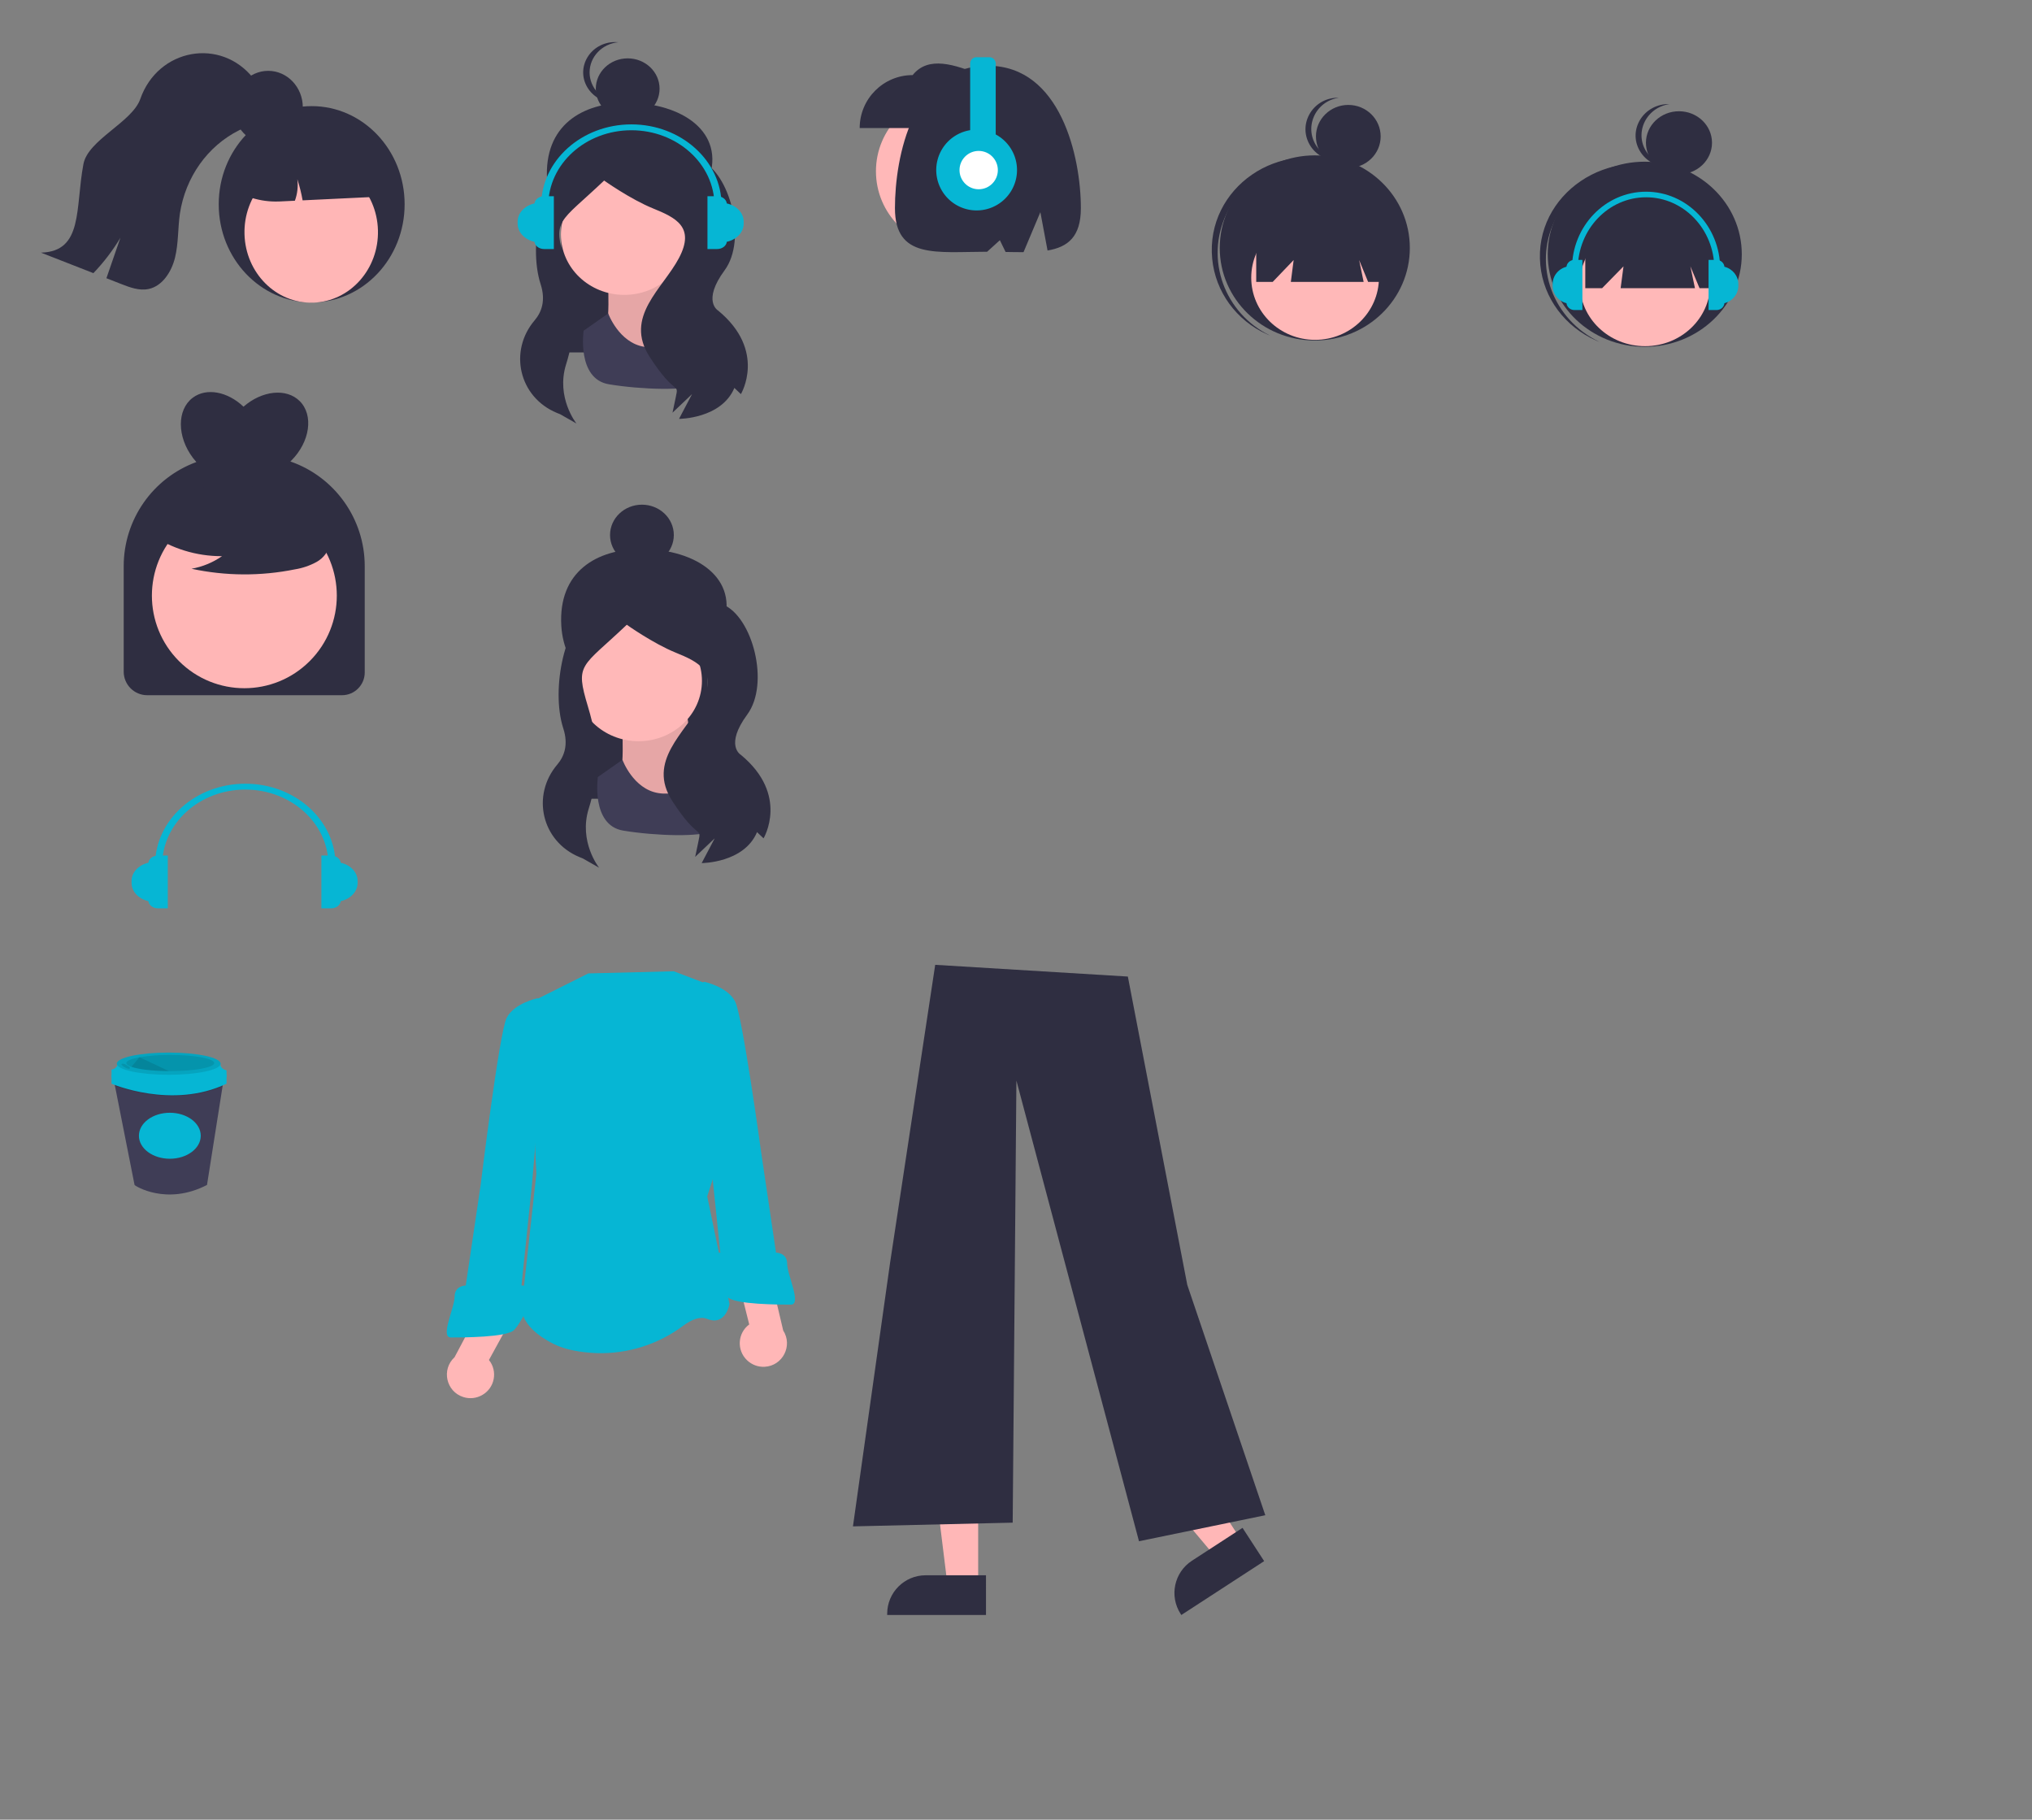 <?xml version="1.0" encoding="utf-8"?>
<svg viewBox="-119.047 -52.995 741.935 664.362" xmlns="http://www.w3.org/2000/svg">
  <rect x="-119.047" y="-52.995" width="741.935" height="664.362" fill="#808080" stroke="none"/>
  <circle cx="118.064" cy="180.547" r="38.832" fill="#2f2e41" style="" transform="matrix(0.874, 0, 0, 0.923, -108.435, -145.053)"/>
  <circle cx="809.749" cy="252.599" r="27.907" transform="matrix(0.873, -0.026, 0.025, 0.922, -718.638, -180.069)" fill="#ffb6b6" style=""/>
  <path d="M -3.016 -11.044 L -12.899 -10.749 C -25.867 -10.349 -36.081 1.065 -35.729 14.764 L -35.722 14.995 L -35.542 15.114 C -30.17 18.869 -23.83 20.774 -17.392 20.57 L -16.836 20.553 L -11.375 20.291 C -10.457 17.793 -10.15 15.09 -10.482 12.433 C -9.658 14.951 -9.014 17.533 -8.557 20.153 L 15.945 18.975 C 18.91 18.82 21.217 16.196 21.144 13.062 C 20.762 -0.637 9.952 -11.421 -3.016 -11.044 Z" fill="#2f2e41" style=""/>
  <path d="M -22.71 -11.128 C -24.941 -8.222 -28.522 -7.011 -31.741 -5.438 C -43.268 0.321 -51.361 11.72 -53.367 25.022 C -54.125 30.358 -53.861 35.849 -55.144 41.067 C -56.42 46.285 -59.786 51.467 -64.787 52.515 C -68.171 53.231 -71.618 51.946 -74.854 50.673 C -76.633 49.978 -78.413 49.281 -80.192 48.581 C -78.488 43.662 -76.785 38.742 -75.087 33.824 C -77.903 38.503 -81.21 42.831 -84.943 46.729 C -91.32 44.232 -97.703 41.736 -104.092 39.24 C -88.55 38.837 -91.629 22.982 -88.581 6.889 C -86.906 -1.953 -70.793 -8.389 -67.827 -16.844 C -61.371 -35.318 -38.404 -39.481 -26.486 -24.339 C -25.542 -23.138 -24.703 -21.849 -23.981 -20.487 C -20.754 -19.24 -20.521 -13.997 -22.71 -11.128 Z" fill="#2f2e41" style=""/>
  <circle cx="99.905" cy="142.216" r="14.46" fill="#2f2e41" style="" transform="matrix(0.874, 0, 0, 0.923, -108.435, -145.053)"/>
  <title>working remotely</title>
  <path d="M -37.427 341.365 L -37.777 343.594 L -43.463 379.626 C -58.286 387.307 -69.816 379.926 -69.917 379.626 L -77.081 343.425 L -77.488 341.365 L -37.427 341.365 Z" fill="#3f3d56" style=""/>
  <path d="M -37.427 341.365 L -37.777 343.594 C -54.477 350.81 -72.292 345.194 -77.081 343.425 L -77.488 341.365 L -37.427 341.365 Z" opacity="0.1" style=""/>
  <path d="M -78.323 339.408 L -78.323 342.658 C -78.323 342.658 -56.236 352.201 -36.334 342.658 L -36.334 339.408 L -78.323 339.408 Z" fill="#06b6d4" style=""/>
  <path d="M -75.756 335.114 C -75.756 335.114 -76.399 337.309 -78.323 337.5 L -78.323 340.266 L -36.334 340.266 L -36.334 337.787 C -36.334 337.787 -38.901 337.309 -38.521 335.114 L -75.756 335.114 Z" fill="#06b6d4" style=""/>
  <ellipse cx="-57.456" cy="335.351" rx="18.939" ry="4.056" fill="#06b6d4" style=""/>
  <ellipse cx="-57.456" cy="335.351" rx="18.939" ry="4.056" opacity="0.1" style=""/>
  <path d="M -40.83 335.114 C -40.83 336.74 -48.012 338.072 -56.879 338.072 L -57.35 338.072 C -63.303 338.039 -68.447 337.423 -71.071 336.499 C -72.257 336.083 -72.93 335.612 -72.93 335.114 C -72.93 334.289 -71.093 333.542 -68.119 333.005 C -64.423 332.405 -60.647 332.12 -56.865 332.157 C -48.012 332.157 -40.83 333.48 -40.83 335.114 Z" opacity="0.1" style=""/>
  <path d="M -57.35 338.072 C -63.303 338.039 -68.447 337.423 -71.071 336.499 L -68.132 332.992 L -57.35 338.072 Z" opacity="0.1" style=""/>
  <path d="M -74.125 335.343 C -74.352 335.306 -74.654 335.365 -74.697 335.534 C -74.703 335.62 -74.673 335.705 -74.61 335.778 C -74.109 336.367 -73.38 336.83 -72.519 337.107 C -72.372 337.168 -72.21 337.207 -72.042 337.221 C -71.864 337.237 -71.69 337.17 -71.605 337.052 C -71.557 336.952 -71.567 336.842 -71.636 336.75 C -71.77 336.574 -71.955 336.422 -72.178 336.307 C -72.765 335.966 -73.363 335.437 -74.125 335.343 Z" opacity="0.1" style=""/>
  <circle cx="561.349" cy="1004.986" r="25.83" fill="#06b6d4" style="" transform="matrix(0.437, 0, 0, 0.325, -302.345, 35.046)"/>
  <title>video_influencer</title>
  <path d="M 139.709 12.555 C 134.495 27.228 126.499 40.598 110.205 40.598 C 93.91 40.598 81.618 28.018 80.7 12.555 C 79.527 -7.204 93.534 -15.572 110.205 -15.49 C 129.898 -15.393 145.897 -4.859 139.709 12.555 Z" fill="#2f2e41" style=""/>
  <rect x="85.863" y="8.825" width="48.26" height="66.85" fill="#2f2e41" style=""/>
  <path d="M 102.794 47.207 C 102.794 47.207 104.337 68.238 100.736 71.66 C 97.134 75.084 132.637 78.019 132.122 74.105 C 131.608 70.193 124.918 44.762 126.976 39.382 C 129.036 34.003 102.794 47.207 102.794 47.207 Z" fill="#ffb8b8" style=""/>
  <path d="M 102.794 47.207 C 102.794 47.207 104.337 68.238 100.736 71.66 C 97.134 75.084 132.637 78.019 132.122 74.105 C 131.608 70.193 124.918 44.762 126.976 39.382 C 129.036 34.003 102.794 47.207 102.794 47.207 Z" opacity="0.1" style=""/>
  <circle cx="413.147" cy="208.464" r="44.685" fill="#ffb8b8" transform="matrix(0.518, 0, 0, 0.493, -105.107, -70.136)" style=""/>
  <path d="M 133.666 67.748 C 133.666 67.748 125.434 75.084 116.172 73.616 C 106.911 72.15 103.021 61.444 103.021 61.444 L 94.046 67.748 C 94.046 67.748 91.473 85.354 103.309 87.311 C 115.143 89.267 132.122 89.756 135.724 87.311 C 139.326 84.865 133.666 67.748 133.666 67.748 Z" fill="#3f3d56" style=""/>
  <circle cx="415.533" cy="100.465" r="22.477" fill="#2f2e41" transform="matrix(0.518, 0, 0, 0.493, -105.107, -70.136)" style=""/>
  <path d="M 96.229 -26.56 C 96.229 -32.244 100.76 -37.006 106.71 -37.573 C 106.327 -37.61 105.939 -37.63 105.546 -37.63 C 96.581 -37.63 90.978 -28.404 95.46 -21.025 C 97.54 -17.6 101.385 -15.49 105.546 -15.49 C 105.939 -15.49 106.327 -15.509 106.71 -15.546 C 100.76 -16.115 96.229 -20.875 96.229 -26.56 Z" fill="#2f2e41" style=""/>
  <path d="M 98.566 5.574 C 98.566 5.574 98.323 4.288 88.812 7.679 C 79.301 11.068 73.598 36.086 78.355 50.776 C 80.271 56.696 78.711 60.965 76.167 63.951 C 66.619 75.16 70.377 91.992 84.286 97.756 C 84.679 97.918 85.08 98.08 85.488 98.239 L 91.432 101.629 C 91.432 101.629 83.854 92.152 87.647 80.028 C 90.94 69.698 91.346 58.732 88.827 48.207 C 88.392 46.432 87.898 44.602 87.336 42.734 C 82.581 26.914 84.894 28.74 101.538 12.92 C 101.538 12.92 111.049 19.7 119.371 23.091 C 127.694 26.481 134.827 29.87 128.882 41.171 C 122.938 52.471 108.672 62.641 118.183 77.333 C 127.694 92.024 128.882 86.373 127.694 92.024 L 126.505 97.674 L 133.639 90.894 L 128.882 99.934 C 128.882 99.934 144.339 99.934 149.094 88.633 L 151.472 90.894 C 151.472 90.894 160.983 75.073 143.15 60.383 C 143.15 60.383 137.206 56.992 145.527 45.691 C 153.851 34.391 147.458 10.095 136.757 5.574 C 126.058 1.054 98.566 5.574 98.566 5.574 Z" fill="#2f2e41" style=""/>
  <path d="M -13.029 115.484 C -12.92 115.379 -12.807 115.287 -12.7 115.179 C -5.854 108.325 -4.465 98.6 -9.601 93.459 C -14.454 88.6 -23.392 89.581 -30.139 95.488 C -35.924 89.974 -43.681 88.437 -48.702 92.243 C -54.491 96.633 -54.446 106.456 -48.6 114.184 C -48.2 114.713 -47.78 115.213 -47.349 115.695 C -63.284 121.534 -73.88 136.715 -73.88 153.703 L -73.88 192.223 C -73.88 196.974 -70.033 200.824 -65.288 200.824 L 5.824 200.824 C 10.409 200.824 14.127 197.102 14.127 192.512 L 14.127 153.703 C 14.125 136.474 3.227 121.137 -13.029 115.484 Z" fill="#2f2e41" style=""/>
  <circle cx="600.086" cy="381.778" r="33.764" transform="matrix(0.707, -0.708, 0.707, 0.708, -724.006, 319.025)" fill="#ffb6b6" style=""/>
  <g transform="matrix(1.138, 0, 0, 1, -173.02, -151.306)" style="">
    <path d="M 280.62 172.582 C 280.467 171.088 279.132 169.946 277.534 169.943 L 274.416 169.943 L 274.416 189.235 L 277.534 189.235 C 279.132 189.231 280.467 188.09 280.62 186.597 C 283.814 185.788 286.034 183.07 286.036 179.965 L 286.036 179.214 C 286.034 176.108 283.814 173.389 280.62 172.582 Z" fill="#06b6d4" style=""/>
    <path d="M 224.28 186.84 L 220.834 186.84 C 216.789 186.84 213.511 183.762 213.511 179.965 L 213.511 179.214 C 213.511 175.416 216.789 172.338 220.834 172.338 L 224.28 172.338 L 224.28 186.84 Z" fill="#06b6d4" style=""/>
    <path d="M 225.131 189.235 L 222.013 189.235 C 220.291 189.235 218.896 187.925 218.896 186.308 L 218.896 172.869 C 218.896 171.254 220.291 169.943 222.013 169.943 L 225.131 169.943 L 225.131 189.235 Z" fill="#06b6d4" style=""/>
    <path d="M 278.951 173.347 L 276.666 173.347 C 276.666 158.195 264.707 145.866 250.008 145.866 C 235.308 145.866 223.349 158.195 223.349 173.347 L 221.064 173.347 C 221.064 157.011 234.048 143.722 250.008 143.722 C 265.967 143.722 278.951 157.011 278.951 173.347 Z" fill="#06b6d4" style=""/>
  </g>
  <path d="M -64.211 141.948 C -56.5 147.268 -47.347 150.1 -37.982 150.063 C -41.323 152.382 -45.125 153.949 -49.129 154.654 C -36.677 157.328 -23.809 157.4 -11.328 154.867 C -8.553 154.422 -5.876 153.501 -3.414 152.146 C -0.933 150.759 0.843 148.381 1.47 145.606 C 2.3 140.862 -1.392 136.553 -5.229 133.649 C -17.124 124.782 -32.368 121.732 -46.755 125.341 C -51.393 126.542 -56.04 128.569 -59.053 132.299 C -62.066 136.029 -62.959 141.779 -60.088 145.619 L -64.211 141.948 Z" fill="#2f2e41" style=""/>
  <polygon points="260.925 70.119 260.925 70.119 260.925 70.119 260.925 70.119" fill="#f2f2f2"/>
  <polygon points="678.256 -51.564 678.256 -51.564 678.256 -51.564 678.256 -51.564" fill="#f2f2f2"/>
  <polygon points="247.256 259.436 247.256 259.436 247.256 259.436 247.256 259.436" fill="#f2f2f2"/>
  <polygon points="480.53 -13.097 480.53 -13.097 480.53 -13.097 480.53 -13.097" fill="#f2f2f2"/>
  <polygon points="665.53 200.903 665.53 200.903 665.53 200.903 665.53 200.903" fill="#f2f2f2"/>
  <g id="Group_4" data-name="Group 4" transform="matrix(1, 0, 0, 1, -65.292, -285.248)" style="">
    <g id="Group_1" data-name="Group 1" transform="matrix(1, 0, 0, 1, -877.733, 498.262)">
      <circle id="Ellipse_3" data-name="Ellipse 3" cx="1171.745" cy="-203.478" r="27.936" fill="#ffb8b8"/>
      <path id="Path_29-1042" data-name="Path 29" d="M 1137.873 -219.259 L 1182.232 -219.259 L 1182.232 -238.595 C 1172.496 -242.463 1162.968 -245.753 1157.209 -238.595 C 1146.53 -238.595 1137.873 -229.938 1137.873 -219.259 Z" fill="#2f2e41"/>
      <path id="Path_30-1043" data-name="Path 30" d="M 1184.688 -242.007 C 1211.207 -242.007 1218.629 -208.767 1218.629 -190.014 C 1218.629 -179.556 1213.9 -175.814 1206.467 -174.55 L 1203.842 -188.55 L 1197.695 -173.95 C 1195.607 -173.94 1193.414 -173.98 1191.14 -174.022 L 1189.056 -178.314 L 1184.408 -174.099 C 1165.792 -174.071 1150.747 -171.358 1150.747 -190.016 C 1150.747 -208.766 1157.257 -242.007 1184.688 -242.007 Z" fill="#2f2e41"/>
    </g>
    <g id="Group_2" data-name="Group 2" transform="matrix(1, 0, 0, 1, 177.088, -85.656)">
      <path id="Path_53-1044" data-name="Path 53" d="M820.737,295.13V269.263a2.333,2.333,0,0,0-2.333-2.333h-4.666a2.333,2.333,0,0,0-2.333,2.333V293.57a14.745,14.745,0,1,0,9.331,1.56Z" transform="translate(-688.018 71.866)" fill="#06b6d4"/>
      <circle id="Ellipse_8" data-name="Ellipse 8" cx="6.998" cy="6.998" r="6.998" transform="translate(119.5 373.01)" fill="#fff"/>
    </g>
  </g>
  <circle cx="543.846" cy="86.994" r="10.308" fill="#2f2e41" transform="matrix(1.146, 0, 0, 1.116, -249.993, -100.27)" style=""/>
  <path d="M 362.135 1.005 C 356.747 -5.945 360.932 -15.978 369.769 -17.301 C 360.681 -17.544 354.73 -8.115 359.057 -0.328 C 361.432 3.944 366.307 6.303 371.238 5.566 C 367.649 5.475 364.297 3.796 362.135 1.005 Z" fill="#2f2e41" style=""/>
  <circle cx="533.167" cy="123.47" r="30.281" fill="#2f2e41" transform="matrix(1.146, 0, 0, 1.116, -249.993, -100.27)" style=""/>
  <path d="M 328.711 25.219 C 336.518 8.665 356.395 1.117 373.648 8.155 C 373.298 7.985 372.95 7.811 372.591 7.651 C 348.313 -3.204 321.073 15.606 323.558 41.508 C 324.712 53.53 332.364 64.039 343.631 69.077 C 343.99 69.237 344.352 69.381 344.713 69.528 C 327.986 61.374 320.908 41.774 328.711 25.219 Z" fill="#2f2e41" style=""/>
  <circle cx="533.262" cy="133.196" r="20.345" fill="#ffb8b8" transform="matrix(1.146, 0, 0, 1.116, -249.993, -100.27)" style=""/>
  <polygon points="339.632 24.644 339.632 49.925 345.646 49.925 353.297 41.942 352.272 49.925 378.847 49.925 377.208 41.942 380.487 49.925 384.723 49.925 384.723 24.644 339.632 24.644" fill="#2f2e41" style=""/>
  <path d="M 144.91 175.504 C 139.696 190.177 131.7 203.547 115.406 203.547 C 99.111 203.547 86.819 190.967 85.901 175.504 C 84.728 155.745 98.735 147.377 115.406 147.459 C 135.099 147.556 151.098 158.09 144.91 175.504 Z" fill="#2f2e41" style=""/>
  <rect x="91.064" y="171.774" width="48.26" height="66.85" fill="#2f2e41" style=""/>
  <path d="M 107.995 210.156 C 107.995 210.156 109.538 231.187 105.937 234.609 C 102.335 238.033 137.838 240.968 137.323 237.054 C 136.809 233.142 130.119 207.711 132.177 202.331 C 134.237 196.952 107.995 210.156 107.995 210.156 Z" fill="#ffb8b8" style=""/>
  <path d="M 107.995 210.156 C 107.995 210.156 109.538 231.187 105.937 234.609 C 102.335 238.033 137.838 240.968 137.323 237.054 C 136.809 233.142 130.119 207.711 132.177 202.331 C 134.237 196.952 107.995 210.156 107.995 210.156 Z" opacity="0.1" style=""/>
  <circle cx="413.147" cy="208.464" r="44.685" fill="#ffb8b8" transform="matrix(0.518, 0, 0, 0.493, -99.907, 92.813)" style=""/>
  <path d="M 138.867 230.697 C 138.867 230.697 130.635 238.033 121.373 236.565 C 112.112 235.099 108.222 224.393 108.222 224.393 L 99.247 230.697 C 99.247 230.697 96.674 248.303 108.51 250.26 C 120.344 252.216 137.323 252.705 140.925 250.26 C 144.527 247.814 138.867 230.697 138.867 230.697 Z" fill="#3f3d56" style=""/>
  <circle cx="415.533" cy="100.465" r="22.477" fill="#2f2e41" transform="matrix(0.518, 0, 0, 0.493, -99.907, 92.813)" style=""/>
  <path d="M 106.839 167.755 C 106.839 167.755 106.596 166.469 97.085 169.86 C 87.574 173.249 81.871 198.267 86.628 212.957 C 88.544 218.877 86.984 223.146 84.44 226.132 C 74.892 237.341 78.65 254.173 92.559 259.937 C 92.952 260.099 93.353 260.261 93.761 260.42 L 99.705 263.81 C 99.705 263.81 92.127 254.333 95.92 242.209 C 99.213 231.879 99.619 220.913 97.1 210.388 C 96.665 208.613 96.171 206.783 95.609 204.915 C 90.854 189.095 93.167 190.921 109.811 175.101 C 109.811 175.101 119.322 181.881 127.644 185.272 C 135.967 188.662 143.1 192.051 137.155 203.352 C 131.211 214.652 116.945 224.822 126.456 239.514 C 135.967 254.205 137.155 248.554 135.967 254.205 L 134.778 259.855 L 141.912 253.075 L 137.155 262.115 C 137.155 262.115 152.612 262.115 157.367 250.814 L 159.745 253.075 C 159.745 253.075 169.256 237.254 151.423 222.564 C 151.423 222.564 145.479 219.173 153.8 207.872 C 162.124 196.572 155.731 172.276 145.03 167.755 C 134.331 163.235 106.839 167.755 106.839 167.755 Z" fill="#2f2e41" style=""/>
  <circle cx="486.732" cy="-2.344" r="10.308" fill="#2f2e41" style="" transform="matrix(1.17, 0, 0, 1.116, -75.487, 1.741)"/>
  <path d="M 482.758 3.309 C 477.256 -3.641 481.53 -13.674 490.554 -14.997 C 481.274 -15.24 475.196 -5.811 479.615 1.975 C 482.04 6.249 487.019 8.607 492.055 7.869 C 488.389 7.779 484.966 6.1 482.758 3.309 Z" fill="#2f2e41" style=""/>
  <circle cx="476.053" cy="34.131" r="30.281" fill="#2f2e41" style="" transform="matrix(1.17, 0, 0, 1.116, -75.487, 1.741)"/>
  <path d="M 448.628 27.523 C 456.599 10.969 476.897 3.422 494.515 10.46 C 494.158 10.289 493.802 10.115 493.436 9.955 C 468.644 -0.9 440.826 17.909 443.365 43.812 C 444.543 55.834 452.357 66.343 463.863 71.381 C 464.229 71.54 464.599 71.684 464.968 71.832 C 447.887 63.678 440.659 44.079 448.628 27.523 Z" fill="#2f2e41" style=""/>
  <circle cx="476.148" cy="43.858" r="20.345" fill="#ffb8b8" style="" transform="matrix(1.17, 0, 0, 1.116, -75.487, 1.741)"/>
  <polygon points="459.78 26.947 459.78 52.228 465.92 52.228 473.733 44.245 472.687 52.228 499.824 52.228 498.151 44.245 501.499 52.228 505.825 52.228 505.825 26.947 459.78 26.947" fill="#2f2e41" style=""/>
  <path d="M 510.59 44.392 C 510.447 42.974 509.2 41.89 507.705 41.888 L 504.791 41.888 L 504.791 60.202 L 507.705 60.202 C 509.2 60.2 510.447 59.116 510.59 57.698 C 513.576 56.931 515.651 54.35 515.653 51.401 L 515.653 50.688 C 515.651 47.74 513.576 45.159 510.59 44.392 Z" fill="#06b6d4" style=""/>
  <path d="M 457.932 57.929 L 454.711 57.929 C 450.93 57.929 447.866 55.007 447.866 51.401 L 447.866 50.688 C 447.866 47.083 450.93 44.161 454.711 44.161 L 457.932 44.161 L 457.932 57.929 Z" fill="#06b6d4" style=""/>
  <path d="M 458.727 60.202 L 455.813 60.202 C 454.204 60.202 452.899 58.958 452.899 57.423 L 452.899 44.666 C 452.899 43.131 454.204 41.888 455.813 41.888 L 458.727 41.888 L 458.727 60.202 Z" fill="#06b6d4" style=""/>
  <path d="M 509.03 45.119 L 506.894 45.119 C 506.894 30.734 495.718 19.03 481.978 19.03 C 468.239 19.03 457.062 30.734 457.062 45.119 L 454.926 45.119 C 454.926 29.611 467.061 16.993 481.978 16.993 C 496.895 16.993 509.03 29.611 509.03 45.119 Z" fill="#06b6d4" style=""/>
  <g transform="matrix(1.138, 0, 0, 1, -313.986, 89.41)" style="">
    <path d="M 280.62 172.582 C 280.467 171.088 279.132 169.946 277.534 169.943 L 274.416 169.943 L 274.416 189.235 L 277.534 189.235 C 279.132 189.231 280.467 188.09 280.62 186.597 C 283.814 185.788 286.034 183.07 286.036 179.965 L 286.036 179.214 C 286.034 176.108 283.814 173.389 280.62 172.582 Z" fill="#06b6d4" style=""/>
    <path d="M 224.28 186.84 L 220.834 186.84 C 216.789 186.84 213.511 183.762 213.511 179.965 L 213.511 179.214 C 213.511 175.416 216.789 172.338 220.834 172.338 L 224.28 172.338 L 224.28 186.84 Z" fill="#06b6d4" style=""/>
    <path d="M 225.131 189.235 L 222.013 189.235 C 220.291 189.235 218.896 187.925 218.896 186.308 L 218.896 172.869 C 218.896 171.254 220.291 169.943 222.013 169.943 L 225.131 169.943 L 225.131 189.235 Z" fill="#06b6d4" style=""/>
    <path d="M 278.951 173.347 L 276.666 173.347 C 276.666 158.195 264.707 145.866 250.008 145.866 C 235.308 145.866 223.349 158.195 223.349 173.347 L 221.064 173.347 C 221.064 157.011 234.048 143.722 250.008 143.722 C 265.967 143.722 278.951 157.011 278.951 173.347 Z" fill="#06b6d4" style=""/>
  </g>
  <path d="M 126.968 301.615 L 95.772 302.396 L 74.071 313.247 L 76.784 375.638 L 71.524 423.416 C 71.524 423.416 69.558 430.904 83.122 437.686 C 87.462 439.856 93.053 440.776 98.649 441.024 C 110.109 441.395 121.352 437.84 130.515 430.947 C 133.359 428.863 136.511 427.469 139.175 428.535 C 145.957 431.248 147.313 423.11 147.313 423.11 L 139.175 383.776 L 151.382 346.374 L 139.053 306.222 L 126.968 301.615 Z" fill="#06b6d4"/>
  <path d="M 56.905 456.394 C 61.581 453.842 62.813 447.683 59.48 443.528 L 68.877 426.381 L 59.85 418.128 L 46.918 442.53 C 42.038 447.007 43.835 455.089 50.153 457.076 C 52.402 457.784 54.843 457.537 56.905 456.394 Z" fill="#ffb7b7"/>
  <path d="M 80.853 313.247 L 77.202 311.458 C 77.202 311.458 68.646 313.247 65.933 318.672 C 63.221 324.098 56.439 379.707 56.439 379.707 L 51.014 416.328 C 51.014 416.328 46.945 416.328 46.945 420.397 C 46.945 424.466 41.519 435.317 45.588 435.317 C 49.657 435.317 65.933 435.317 68.646 432.604 C 71.358 429.891 76.784 419.041 75.428 417.685 C 74.071 416.328 71.359 416.328 71.359 416.328 L 75.175 379.614 L 80.853 313.247 Z" fill="#06b6d4"/>
  <path d="M 153.748 443.647 C 149.87 439.995 150.236 433.725 154.513 430.549 L 149.76 411.581 L 160.583 405.881 L 166.918 432.762 C 170.506 438.328 166.723 445.692 160.108 446.016 C 157.753 446.131 155.453 445.275 153.748 443.647 Z" fill="#ffb7b7"/>
  <path d="M 140.135 367.614 L 143.951 404.328 C 143.951 404.328 141.239 404.328 139.882 405.684 C 138.526 407.041 143.951 417.891 146.664 420.604 C 149.377 423.317 165.653 423.317 169.722 423.317 C 173.791 423.317 168.365 412.466 168.365 408.397 C 168.365 404.328 164.296 404.328 164.296 404.328 L 158.871 367.707 C 158.871 367.707 152.089 318.098 149.377 312.672 C 146.664 307.247 138.108 305.458 138.108 305.458 L 134.457 307.247 L 140.135 367.614 Z" fill="#06b6d4"/>
  <polygon points="238.109 525.788 226.922 525.788 221.6 482.636 238.111 482.636 238.109 525.788" fill="#ffb7b7"/>
  <path d="M 240.962 536.633 L 204.889 536.632 L 204.889 536.176 C 204.889 528.421 211.175 522.135 218.929 522.135 L 218.93 522.135 L 240.963 522.136 L 240.962 536.633 Z" fill="#2f2e41"/>
  <polygon points="334.228 509.434 324.848 515.532 296.864 482.255 310.708 473.255 334.228 509.434" fill="#ffb7b7"/>
  <path d="M 342.531 516.971 L 312.286 536.633 L 312.038 536.251 C 307.811 529.749 309.655 521.053 316.156 516.826 L 316.157 516.825 L 334.629 504.817 L 342.531 516.971 Z" fill="#2f2e41"/>
  <polygon points="292.758 303.542 314.459 416.118 342.942 500.209 296.827 509.704 252.068 341.519 250.711 502.923 192.389 504.279 205.953 407.979 222.42 299.26 292.758 303.542" fill="#2f2e41"/>
</svg>
